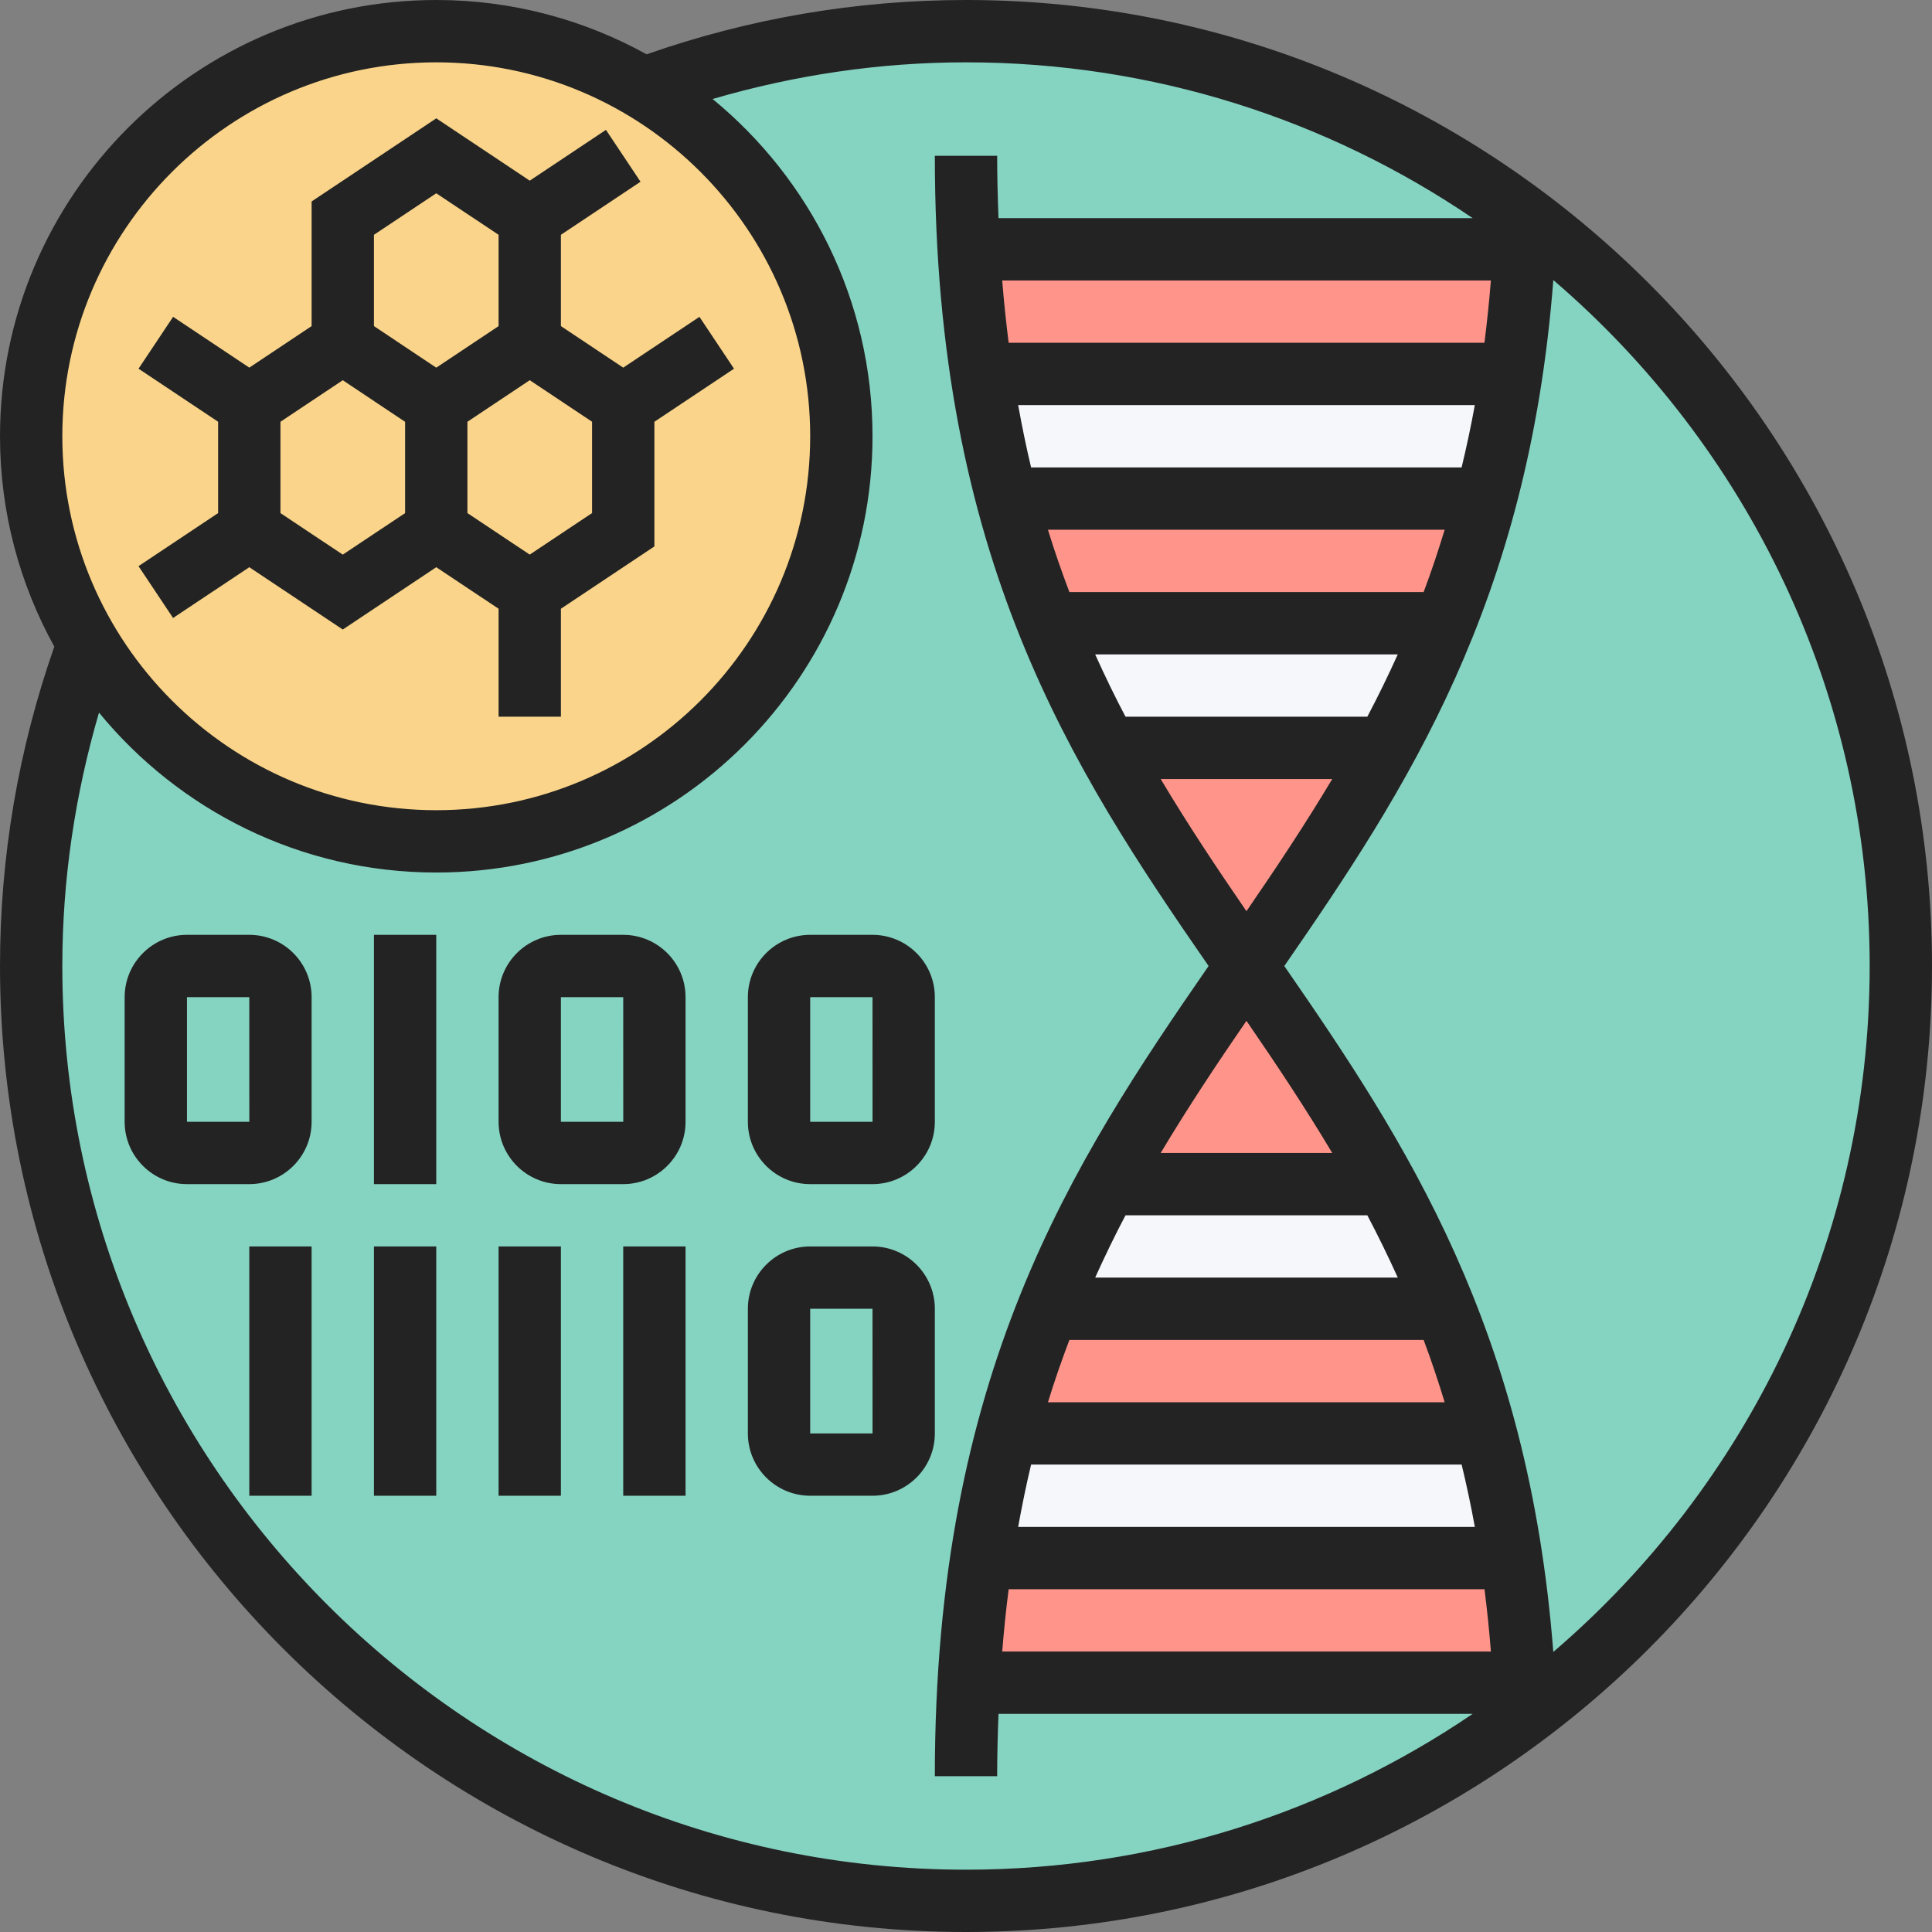 <svg height="496pt" viewBox="0 0 496 496" width="496pt" xmlns="http://www.w3.org/2000/svg"><rect x="0" y="0" width="496" height="496" fill="#808080" stroke="none"/><path d="m488 248c0 132.547-107.453 240-240 240s-240-107.453-240-240 107.453-240 240-240 240 107.453 240 240zm0 0" fill="#85d3c1"/><path d="m370.879 336h-101.758c4.559-11.359 9.68-22 15.117-32h71.523c5.52 10 10.637 20.641 15.117 32zm0 0" fill="#f5f7fa"/><path d="m381.52 368h-122.961c2.961-11.441 6.562-22 10.562-32h101.758c4.082 10 7.602 20.559 10.641 32zm0 0" fill="#ff958a"/><path d="m355.762 304h-71.523c10.961-20.16 23.363-38.078 35.84-56 12.32 18 24.801 35.922 35.684 56zm0 0" fill="#ff958a"/><path d="m388 400h-136c1.68-11.359 3.922-22 6.559-32h122.961c2.641 10 4.801 20.641 6.48 32zm0 0" fill="#f5f7fa"/><path d="m391.281 432h-142.562c.641-11.281 1.68-21.922 3.281-32h136c1.52 10.078 2.641 20.719 3.281 32zm0 0" fill="#ff958a"/><path d="m391.281 64h.078c-.641 11.359-1.758 22-3.281 32h-136.078c-1.602-10.078-2.641-20.719-3.281-32zm0 0" fill="#ff958a"/><path d="m355.762 192 .078.078c-10.961 20.082-23.359 38-35.762 55.922-12.477-17.922-24.957-35.922-35.84-56zm0 0" fill="#ff958a"/><path d="m370.879 160h.082c-4.562 11.441-9.68 22-15.121 32.078l-.078-.078h-71.523c-5.52-10-10.637-20.641-15.117-32zm0 0" fill="#f5f7fa"/><path d="m381.441 128h.078c-2.961 11.441-6.559 22-10.559 32h-101.84c-4.082-10-7.602-20.641-10.641-32zm0 0" fill="#ff958a"/><path d="m388 96h.078c-1.68 11.359-3.918 22-6.559 32h-123.039c-2.641-10-4.801-20.641-6.48-32zm0 0" fill="#f5f7fa"/><path d="m170.16 25.762c-1.602-1.043-3.281-2.082-4.961-3.043-15.52-9.359-33.758-14.719-53.199-14.719-57.441 0-104 46.559-104 104 0 14.398 2.879 28 8.16 40.48 1.918 4.398 4.078 8.641 6.559 12.719 18.082 30.402 51.281 50.801 89.281 50.801 57.441 0 104-46.559 104-104 0-35.922-18.16-67.52-45.84-86.238zm0 0" fill="#f9d48a"/><g fill="#232323"><path d="m96 240h16v64h-16zm0 0"/><path d="m64 320h16v64h-16zm0 0"/><path d="m96 320h16v64h-16zm0 0"/><path d="m128 320h16v64h-16zm0 0"/><path d="m160 320h16v64h-16zm0 0"/><path d="m160 240h-16c-8.824 0-16 7.176-16 16v32c0 8.824 7.176 16 16 16h16c8.824 0 16-7.176 16-16v-32c0-8.824-7.176-16-16-16zm-16 48v-32h16l.008 32zm0 0"/><path d="m64 240h-16c-8.824 0-16 7.176-16 16v32c0 8.824 7.176 16 16 16h16c8.824 0 16-7.176 16-16v-32c0-8.824-7.176-16-16-16zm-16 48v-32h16l.008 32zm0 0"/><path d="m208 304h16c8.824 0 16-7.176 16-16v-32c0-8.824-7.176-16-16-16h-16c-8.824 0-16 7.176-16 16v32c0 8.824 7.176 16 16 16zm0-48h16l.008 32h-16.008zm0 0"/><path d="m240 336c0-8.824-7.176-16-16-16h-16c-8.824 0-16 7.176-16 16v32c0 8.824 7.176 16 16 16h16c8.824 0 16-7.176 16-16zm-32 32v-32h16l.008 32zm0 0"/><path d="m35.559 145.344 8.875 13.312 19.566-13.039 24 16 24-16 16 10.664v27.719h16v-27.719l24-16v-32l20.441-13.625-8.875-13.312-19.566 13.039-16-10.664v-23.438l20.441-13.625-8.875-13.312-19.566 13.039-24-16-32 21.336v32l-16 10.664-19.559-13.039-8.875 13.312 20.434 13.625v23.438zm116.441-13.625-16 10.664-16-10.664v-23.438l16-10.672 16 10.664zm-56-71.438 16-10.664 16 10.664v23.438l-16 10.672-16-10.672zm-24 48 16-10.664 16 10.672v23.438l-16 10.664-16-10.664zm0 0"/><path d="m248 0c-28.129 0-55.672 4.727-81.992 13.945-16.023-8.867-34.434-13.945-54.008-13.945-61.762 0-112 50.238-112 112 0 19.574 5.078 37.984 13.945 54.008-9.219 26.32-13.945 53.863-13.945 81.992 0 136.742 111.258 248 248 248s248-111.258 248-248-111.258-248-248-248zm10.953 408h122.16c.656 5.168 1.207 10.504 1.648 16h-125.465c.438-5.496.992-10.824 1.656-16zm2.438-16c.992-5.504 2.09-10.848 3.32-16h110.535c1.242 5.168 2.387 10.473 3.387 16zm7.648-32c1.688-5.535 3.555-10.824 5.504-16h90.945c1.938 5.145 3.719 10.496 5.398 16zm12.121-32c2.48-5.488 5.062-10.832 7.793-16h62.078c2.73 5.176 5.336 10.504 7.824 16zm16.824-32c6.961-11.664 14.383-22.816 22.016-33.922 7.633 11.105 15.062 22.258 22.023 33.922zm22.016-62.078c-7.633-11.105-15.055-22.258-22.016-33.922h44.039c-6.969 11.664-14.391 22.816-22.023 33.922zm31.031-49.922h-62.078c-2.73-5.168-5.312-10.512-7.793-16h77.688c-2.48 5.496-5.086 10.824-7.816 16zm14.457-32h-90.945c-1.949-5.176-3.809-10.465-5.504-16h101.848c-1.68 5.504-3.461 10.855-5.398 16zm9.75-32h-110.527c-1.23-5.152-2.328-10.496-3.32-16h117.234c-1 5.527-2.145 10.832-3.387 16zm5.859-32h-122.145c-.656-5.176-1.219-10.504-1.656-16h125.457c-.441 5.504-1 10.824-1.656 16zm-269.098-72c52.938 0 96 43.062 96 96s-43.062 96-96 96-96-43.062-96-96 43.062-96 96-96zm-96 232c0-22.199 3.266-43.992 9.414-65.055 20.555 25.047 51.73 41.055 86.586 41.055 61.762 0 112-50.238 112-112 0-34.855-16.008-66.031-41.055-86.586 21.062-6.148 42.855-9.414 65.055-9.414 48.176 0 92.953 14.77 130.078 40h-121.734c-.199-5.207-.344-10.496-.344-16h-16c0 103.406 35.191 157.23 70.281 208-35.09 50.77-70.281 104.594-70.281 208h16c0-5.504.145-10.793.344-16h121.734c-37.125 25.23-81.902 40-130.078 40-127.93 0-232-104.07-232-232zm382.777 176.105c-6.426-83.082-37.785-130.867-69.059-176.105 31.273-45.246 62.641-93.016 69.066-176.105 49.664 42.586 81.215 105.715 81.215 176.105 0 70.398-31.559 133.527-81.223 176.105zm0 0"/></g></svg>